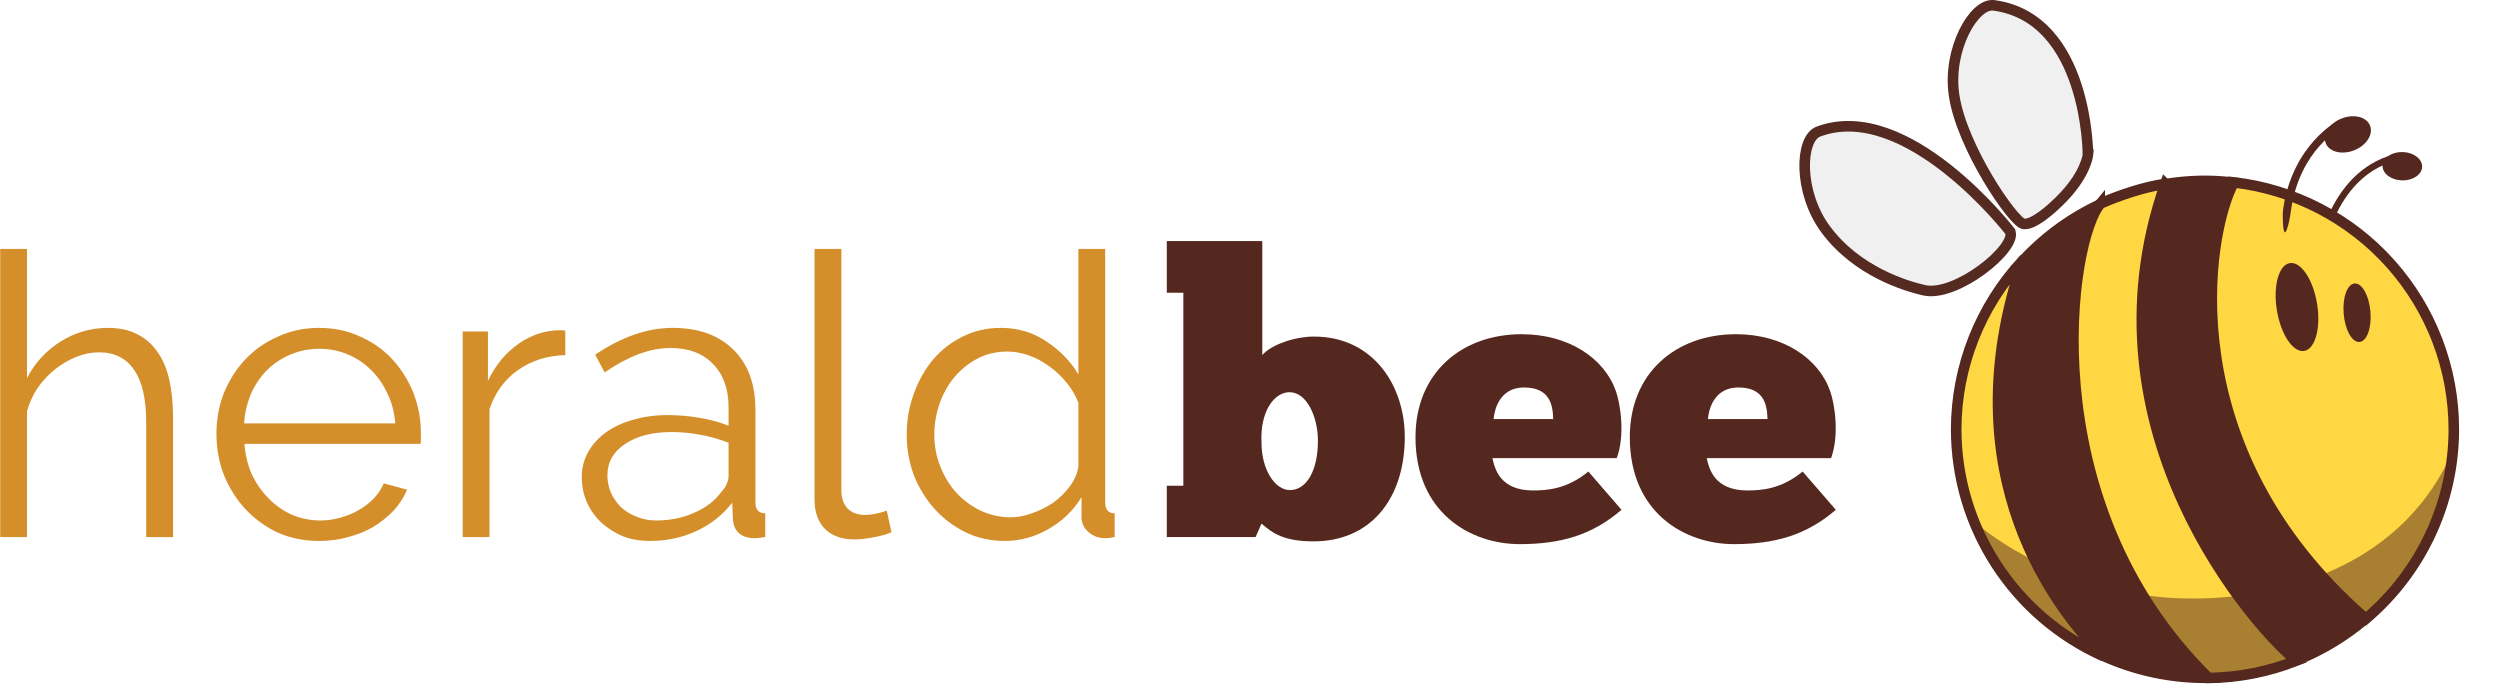 <?xml version="1.0" encoding="UTF-8"?>
<svg width="2020.5" height="566.08" enable-background="new" version="1.1" viewBox="0 0 2020.5 566.08" xmlns="http://www.w3.org/2000/svg" xmlns:cc="http://creativecommons.org/ns#" xmlns:dc="http://purl.org/dc/elements/1.1/" xmlns:rdf="http://www.w3.org/1999/02/22-rdf-syntax-ns#">
 <defs>
  <filter id="filter964" color-interpolation-filters="sRGB">
   <feBlend in2="BackgroundImage" mode="hard-light"/>
  </filter>
 </defs>
 <g transform="translate(-530.33 -88.52)">
  <g transform="matrix(1.049 -.204 .204 1.049 1862.7 -25.607)" enable-background="new" fill="#f0f0f0" opacity=".99" stroke="#54281f" stroke-width="8">
   <path d="m283.47 283.09s19.706-101.27-48.227-124.41c-14.337-4.885-40.98 25.939-42.572 60.868-1.813 39.761 25.646 102.89 32.912 105.59 6.682 2.49 22.112-6.025 33.578-14.153 20.356-14.43 24.309-27.896 24.309-27.896z"/>
   <path d="m214.61 328.87s-57.08-113.6-127.88-101.84c-14.942 2.482-23.822 42.246-8.692 73.768 17.222 35.883 51.333 53.522 64.014 59.201 22.894 10.254 75.69-18.059 72.557-31.128z"/>
  </g>
  <g transform="matrix(.855 .237 -.237 .855 2213.3 -143.38)" enable-background="new">
   <ellipse transform="rotate(-13.76)" cx="303.81" cy="403.78" rx="18.025" ry="12.915" fill="#54281f"/>
   <path d="m390.55 310.65s-40.849 11.981-49.5 71.411" fill="none" stroke="#54281f" stroke-width="6"/>
  </g>
  <path d="m2312.4 234.7a200.82 200.82 0 0 0-32.206 2.689c-69.74 199.46 74.049 359.76 105.87 384.89a200.82 200.82 0 0 0 56.106-33.802c-157.63-136.87-129.03-310.57-106.62-352.31a200.82 200.82 0 0 0-23.148-1.472zm-85.083 19.159a200.82 200.82 0 0 0-62.418 45.749c-58.461 172.35 27.518 281.32 65.1 318.84a200.82 200.82 0 0 0 82.401 17.881 200.82 200.82 0 0 0 2.604-0.092c-143.77-141.7-112.49-352.45-87.688-382.38zm-68.275 52.037a200.82 200.82 0 0 0-0.419 0.494c0.139-0.165 0.279-0.33 0.419-0.494z" enable-background="new" fill="#54281f" stroke="#54281f" stroke-width="8.55"/>
  <path d="m2335.7 235.91c-22.445 41.291-51.512 215.58 106.69 352.77 45.03-38.144 71.032-94.142 71.118-153.16-0.035-49.279-18.16-96.83-50.938-133.63-32.778-36.797-77.926-60.278-126.87-65.985zm-55.419 1.26c-15.995 2.102-37.749 9.316-52.213 15.846-24.919 26.572-58.3 240.35 87.181 383.46 24.342-0.323 48.423-5.063 71.072-13.989-31.345-24.521-176.14-185.25-106.04-385.32zm-115.2 61.942c-34.451 37.083-53.651 85.794-53.768 136.41 0.11 79.252 46.753 151.05 119.12 183.36-37.396-37.166-124.37-146.49-65.352-319.77z" enable-background="new" fill="#ffd742" stroke="#54281f" stroke-width="8.55"/>
  <g fill="#54281f">
   <ellipse transform="rotate(-9.282)" cx="2301.2" cy="717.21" rx="16.452" ry="35.96" enable-background="new"/>
   <ellipse transform="rotate(-4.822)" cx="2398" cy="544.77" rx="10.849" ry="23.714" enable-background="new"/>
   <path d="m2445.8 190.03a13.804 19.265 68.332 0 1-12.807 19.942 13.804 19.265 68.332 0 1-23-5.715 13.804 19.265 68.332 0 1 12.807-19.942 13.804 19.265 68.332 0 1 23 5.715z" enable-background="new"/>
   <path d="m2421.7 185.51c-0.505 0-1.002 0.128-1.451 0.361 0 0-37.509 19.111-44.826 72.632-0.367 2.636-0.285 16.882 1.493 17.762 1.085 0.537 3.429-6.218 4.862-16.893 6.952-50.852 41.347-67.768 41.347-67.768 3.08-1.49 1.998-6.123-1.424-6.093z" color="#000000" color-rendering="auto" dominant-baseline="auto" enable-background="accumulate" image-rendering="auto" shape-rendering="auto" solid-color="#000000" style="font-feature-settings:normal;font-variant-alternates:normal;font-variant-caps:normal;font-variant-ligatures:normal;font-variant-numeric:normal;font-variant-position:normal;isolation:auto;mix-blend-mode:normal;shape-padding:0;text-decoration-color:#000000;text-decoration-line:none;text-decoration-style:solid;text-indent:0;text-orientation:mixed;text-transform:none;white-space:normal"/>
  </g>
 </g>
 <g transform="translate(-530.33 -88.52)" opacity=".447">
  <g transform="rotate(180 1884.6 110.77)"></g>
 </g>
 <g transform="translate(-530.33 -88.52)" filter="url(#filter964)" opacity=".5">
  <path d="m2512.3 453.67c-43.828 100.11-153.69 122.74-228.09 117.99-97.805-6.24-157.57-60.969-157.57-60.969 0.176 0.654 0.36 1.302 0.541 1.952 31.126 74.825 104.18 123.61 185.22 123.69 50.103-0.021 98.388-18.772 135.37-52.569 36.987-33.797 60.004-80.2 64.532-130.1z" enable-background="new" fill="#54281f" filter="url(#filter1001)" opacity="1"/>
 </g>
 <g transform="translate(-530.33 -88.52)">
  <g transform="matrix(.974 0 0 .974 -395.77 1376.4)">
   <g fill="#54281f">
    <path d="m1919-876.63h73.684l4.901-11.154c9.16 7.875 18.32 14.737 43.23 14.737 46.17 0 74.664-33.732 75.644-84.161 0.98-43.872-25.553-85.784-75.34-85.784-16.021 0-35.693 6.861-42.892 15.379v-94.639h-79.227v42.892h13.723v160.14h-13.723zm125.4-79.903c0 24.877-9.498 40.932-23.254 40.932-12.438 0-23.558-17.035-23.558-39.309-1.318-25.857 10.478-41.912 23.254-41.912 14.399 0 23.558 20.618 23.558 40.289z"/>
    <path d="m2268.8-931.01c-17.711 14.737-34.712 15.717-45.866 15.717-27.513 0-31.772-18.015-33.732-26.837h103.16c6.895-18.657 3.279-43.872-0.642-55.364-9.498-27.479-39.309-47.455-78.28-47.455-49.449 0-88.082 31.738-88.082 85.446 0 62.901 45.832 88.758 86.46 88.758 34.036 0 60.231-7.537 84.466-28.493zm-78.618-43.534c0.676-8.213 5.239-26.195 25.215-26.195 20.956 0 23.93 13.723 24.234 26.195z"/>
    <path d="m2446.6-931.01c-17.677 14.737-34.712 15.717-45.832 15.717-27.513 0-31.772-18.015-33.732-26.837h103.16c6.861-18.657 3.279-43.872-0.676-55.364-9.498-27.479-39.275-47.455-78.246-47.455-49.449 0-88.082 31.738-88.082 85.446 0 62.901 45.832 88.758 86.426 88.758 34.07 0 60.265-7.537 84.5-28.493zm-78.584-43.534c0.642-8.213 5.239-26.195 25.215-26.195 20.956 0 23.896 13.723 24.234 26.195z"/>
   </g>
   <g fill="#d48f2a">
    <path d="m1094.4-876.63h-22.274v-95.315c0-19.435-3.38-33.935-10.14-43.534-6.557-9.633-16.258-14.432-29.135-14.432-6.321 0-12.675 1.318-18.995 3.921-6.118 2.434-11.898 5.814-17.373 10.174-5.442 4.36-10.241 9.498-14.399 15.379-3.921 5.915-6.861 12.337-8.856 19.334v104.48h-22.24v-239.07h22.24v107.08c6.794-12.878 16.156-23.018 28.189-30.454 11.999-7.436 24.978-11.12 38.971-11.12 9.802 0 18.117 1.825 24.877 5.543 6.76 3.515 12.337 8.518 16.697 15.075 4.36 6.321 7.537 14.094 9.498 23.254 1.96 8.957 2.941 18.894 2.941 29.778z"/>
    <path d="m1215.9-873.38c-12.438 0-23.93-2.265-34.408-6.861-10.241-4.8-19.198-11.255-26.837-19.333-7.639-8.281-13.655-17.779-18.015-28.493-4.157-10.681-6.219-22.139-6.219-34.374 0-11.999 2.062-23.254 6.219-33.732 4.36-10.681 10.275-19.976 17.677-27.817 7.639-8.078 16.697-14.432 27.175-18.996 10.478-4.8 21.835-7.199 34.07-7.199 12.438 0 23.795 2.4 34.07 7.199 10.478 4.563 19.435 10.917 26.837 18.996 7.436 8.078 13.216 17.339 17.373 27.817 4.124 10.478 6.219 21.632 6.219 33.394v5.239c0 1.758-0.135 2.974-0.338 3.617h-146.05c0.642 9.16 2.738 17.677 6.219 25.553 3.718 7.639 8.416 14.297 14.094 19.976 5.645 5.678 12.1 10.14 19.3 13.418 7.436 3.042 15.278 4.597 23.592 4.597 5.442 0 10.917-0.777 16.359-2.298 5.476-1.521 10.478-3.617 15.075-6.219 4.597-2.636 8.72-5.78 12.438-9.498 3.718-3.955 6.557-8.18 8.518-12.776l19.334 5.239c-2.636 6.321-6.354 12.1-11.154 17.339-4.8 5.036-10.376 9.498-16.697 13.452-6.321 3.684-13.317 6.523-20.956 8.518-7.639 2.163-15.616 3.245-23.896 3.245zm62.868-97.58c-0.642-9.16-2.839-17.474-6.557-24.877-3.481-7.639-8.078-14.196-13.756-19.638-5.442-5.476-11.898-9.734-19.3-12.776-7.233-3.076-14.973-4.597-23.254-4.597-8.315 0-16.156 1.521-23.592 4.597-7.436 3.042-13.959 7.301-19.638 12.776-5.476 5.442-9.937 11.999-13.419 19.638-3.279 7.639-5.239 15.92-5.915 24.877z"/>
    <path d="m1419.9-1027.6c-15.075 0.439-28.189 4.597-39.309 12.438-11.12 7.875-18.995 18.658-23.592 32.414v106.13h-22.24v-170.62h20.956v40.932c6.321-13.114 14.838-23.356 25.519-30.792 10.714-7.436 22.173-11.12 34.408-11.12 1.724 0 3.143 0.101 4.259 0.304z"/>
    <path d="m1490.2-873.38c-8.078 0-15.582-1.284-22.578-3.921-6.76-2.839-12.776-6.659-18.015-11.458-5.036-4.8-8.957-10.377-11.796-16.697-2.839-6.557-4.259-13.554-4.259-20.956 0-7.436 1.758-14.297 5.239-20.652 3.515-6.321 8.416-11.762 14.737-16.359 6.354-4.597 13.858-8.078 22.612-10.478 8.72-2.636 18.319-3.921 28.797-3.921 8.754 0 17.576 0.744 26.533 2.298 8.957 1.521 16.934 3.684 23.896 6.523v-15.379c0-15.075-4.259-26.972-12.742-35.693-8.518-8.957-20.314-13.418-35.388-13.418-8.72 0-17.677 1.724-26.837 5.239-9.194 3.481-18.455 8.518-27.851 15.041l-7.841-14.737c22.037-14.838 43.433-22.24 64.186-22.24 21.395 0 38.194 5.982 50.429 17.982 12.202 12.033 18.32 28.628 18.32 49.787v76.962c0 6.118 2.738 9.16 8.18 9.16v19.671c-3.684 0.642-6.523 0.98-8.484 0.98-5.678 0-10.174-1.42-13.452-4.259-3.042-2.839-4.698-6.794-4.901-11.796l-0.642-13.419c-7.875 10.241-17.812 18.117-29.811 23.558-11.796 5.476-24.572 8.18-38.329 8.18zm5.239-17.001c11.593 0 22.173-2.197 31.772-6.557 9.836-4.36 17.238-10.14 22.274-17.373 1.96-1.96 3.38-4.022 4.259-6.219 1.082-2.4 1.622-4.563 1.622-6.557v-27.817c-7.402-2.839-15.142-5.036-23.22-6.557-7.875-1.521-15.954-2.298-24.234-2.298-15.717 0-28.493 3.279-38.329 9.836-9.836 6.557-14.737 15.176-14.737 25.857 0 5.239 0.98 10.174 2.941 14.737 2.197 4.597 5.036 8.653 8.518 12.134 3.718 3.279 8.078 5.881 13.114 7.842 5.002 1.994 10.343 2.974 16.021 2.974z"/>
    <path d="m1626.7-1115.7h22.274v200.4c0 6.354 1.724 11.357 5.239 15.075 3.481 3.481 8.382 5.239 14.737 5.239 2.4 0 5.239-0.338 8.518-0.98 3.245-0.642 6.321-1.521 9.16-2.636l3.921 18.015c-4.157 1.758-9.261 3.177-15.379 4.259-5.915 1.115-11.019 1.656-15.413 1.656-10.241 0-18.32-2.839-24.234-8.518-5.881-5.915-8.822-14.094-8.822-24.572z"/>
    <path d="m1784.7-873.38c-11.762 0-22.68-2.4-32.718-7.199-10.072-5.002-18.691-11.56-25.891-19.638-7.199-8.078-12.878-17.373-17.035-27.851-3.921-10.681-5.881-21.801-5.881-33.394 0-11.999 1.96-23.356 5.881-34.036 3.954-10.917 9.295-20.415 16.055-28.493 6.997-8.078 15.176-14.432 24.572-18.996 9.599-4.8 20.077-7.199 31.434-7.199 14.399 0 27.175 3.819 38.295 11.458 11.154 7.402 19.874 16.46 26.229 27.175v-104.14h22.24v210.23c0 6.118 2.636 9.16 7.875 9.16v19.671c-3.279 0.642-5.881 0.98-7.875 0.98-5.239 0-9.802-1.656-13.723-4.935-3.954-3.481-5.915-7.639-5.915-12.438v-16.697c-6.76 11.12-15.92 19.976-27.513 26.533-11.56 6.557-23.558 9.802-36.031 9.802zm4.935-19.638c5.442 0 11.222-1.082 17.339-3.279 6.354-2.163 12.236-5.138 17.711-8.822 5.442-3.955 10.038-8.416 13.723-13.452 3.955-5.239 6.354-10.782 7.233-16.697v-52.728c-2.197-5.881-5.374-11.323-9.498-16.359-4.157-5.239-8.957-9.836-14.432-13.756-5.239-3.921-10.917-6.997-17.001-9.16-6.118-2.197-12.134-3.279-18.015-3.279-9.194 0-17.474 1.96-24.91 5.881-7.402 3.955-13.858 9.194-19.3 15.717-5.239 6.354-9.295 13.655-12.134 21.936-2.839 8.315-4.259 16.832-4.259 25.553 0 9.16 1.656 17.914 4.935 26.195 3.245 8.315 7.74 15.615 13.418 21.936 5.678 6.118 12.337 11.053 19.976 14.737 7.841 3.718 16.258 5.577 25.215 5.577z"/>
   </g>
  </g>
 </g>
</svg>
